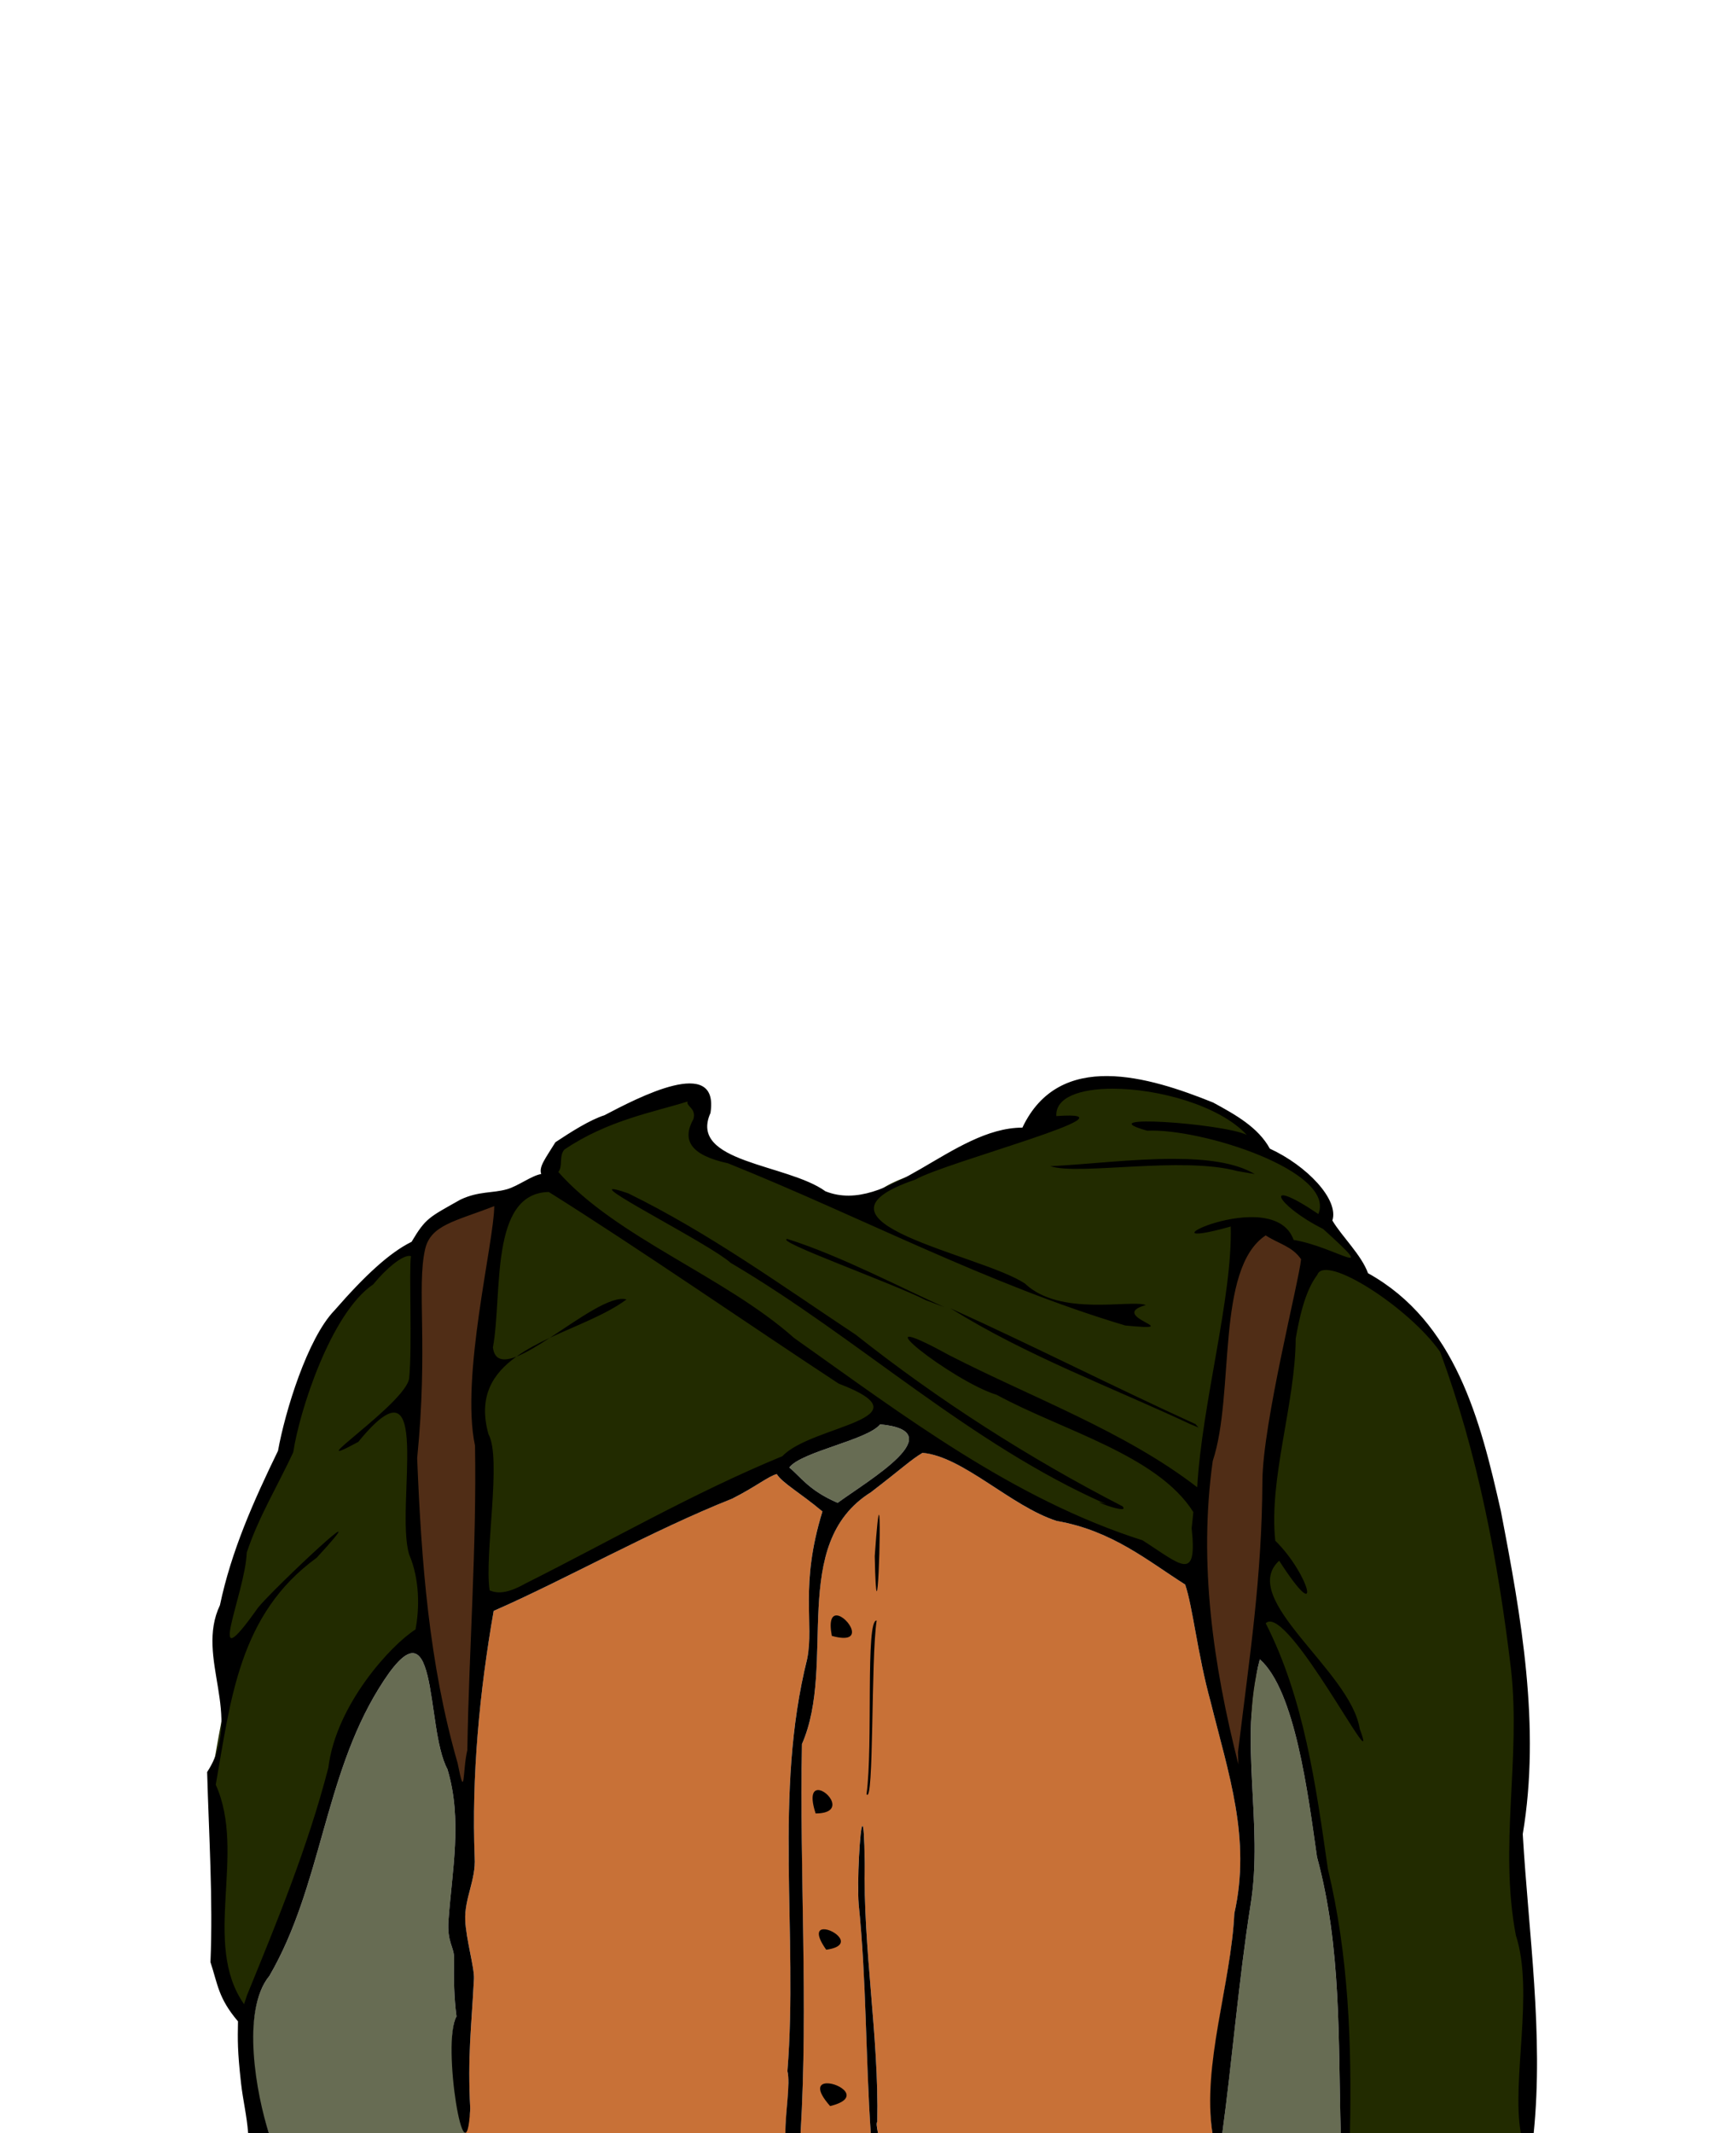 <svg xmlns="http://www.w3.org/2000/svg" width="1278.065" height="1569.494" viewBox="0 0 338.155 415.262">
  <path fill="none" d="M.5.5h337.155v414.262H.5z" paint-order="stroke fill markers"/>
  <path fill="#502d16" fill-rule="evenodd" d="M-930.847 246.866a1.712 1.712 0 0 0-.58.115c-3.742 1.457-6.83 2.347-9.34 3.6-2.51 1.252-4.537 3.148-5.19 6.054-1.808 8.052.575 19.247-1.568 40.852a1.712 1.712 0 0 0-.008.238c.809 20.064 2.291 40.17 7.94 59.744.356 1.803.555 2.816.855 3.578.078.198.107.388.467.768.18.19.52.494 1.113.556.593.063 1.183-.26 1.436-.513.505-.507.461-.733.515-.93.054-.197.082-.359.108-.531.207-1.381.294-3.766.712-5.512a1.712 1.712 0 0 0 .047-.371c.318-19.65 1.832-39.389 1.496-59.328a1.712 1.712 0 0 0-.037-.33c-1.327-6.188-.477-16.038.805-25.092 1.282-9.054 2.957-17.142 2.98-21.178a1.712 1.712 0 0 0-1.751-1.72zm150.271 5.695a1.712 1.712 0 0 0-.906.283c-2.908 1.92-4.673 5.055-5.828 8.664-1.155 3.61-1.733 7.77-2.143 12.086-.819 8.634-1.003 17.957-3.025 24.047a1.712 1.712 0 0 0-.07.3c-2.846 20.22.096 40.326 5.029 59.725a1.712 1.712 0 0 0 3.369-.474l-.07-2.246c2.263-18.719 4.65-33.769 4.75-52.844.027-5.275 1.799-15.115 3.627-23.977.913-4.43 1.837-8.642 2.556-12.006.72-3.363 1.23-5.727 1.342-7.064a1.712 1.712 0 0 0-.299-1.12c-1.078-1.556-2.449-2.488-3.734-3.175-1.285-.687-2.491-1.181-3.625-1.922a1.712 1.712 0 0 0-.973-.277z" transform="translate(1027.083 -13.766)"/>
  <path class="outfit03" fill="#222b00" fill-rule="evenodd" d="M-810.347 224.657c-3.276.002-6.186.415-8.385 1.39-1.1.488-2.033 1.125-2.695 1.979a4.56 4.56 0 0 0-.948 3.086 1.058 1.058 0 0 0 1.131.99c.397-.028.346.013.686 0-1.645.711-3.203 1.415-6.135 2.408-4.157 1.409-9.053 2.964-13.27 4.379-4.216 1.415-7.66 2.616-9.328 3.602l.2-.092c-3.093 1.05-5.25 2.07-6.696 3.162-1.446 1.092-2.26 2.422-2.107 3.803.077.694.36 1.31.78 1.875-9.21-4.112-18.422-8.23-27.782-11.989a1.049 1.049 0 0 0-.17-.05c-3.627-.791-5.606-1.923-6.361-2.993-.755-1.07-.667-2.252.341-4.07.036-.066.065-.135.086-.207.417-1.376-.18-2.555-.672-3.137-.209-.247-.34-.388-.412-.474a1.058 1.058 0 0 0-1.367-1.123c-6.524 2.047-15.63 3.626-24.306 9.504a1.056 1.056 0 0 0-.22.197c-.793.95-.841 2.064-.882 2.867-.04.803-.111 1.283-.285 1.494-.33.401-.32.983.023 1.373 11.503 13.045 32.78 20.637 46.006 32.395.03.025.06.05.092.072 3.451 2.443 6.93 4.917 10.4 7.385-.229-.092-.311-.17-.554-.264-17.042-11.182-39.125-26.446-56.448-37.293a1.058 1.058 0 0 0-.582-.162c-3.2.062-5.61 1.566-7.176 3.818-1.566 2.253-2.398 5.192-2.927 8.389-1.059 6.393-.886 13.93-1.797 18.922-.02.104-.023.21-.01.316.182 1.515.995 2.725 2.195 3.104.065.02.134-.005.2.011-1.225 1.241-2.298 2.593-2.98 4.21-1.13 2.683-1.317 5.906-.253 9.724.023.082.056.16.098.234.462.824.801 2.802.861 5.27.06 2.468-.09 5.453-.293 8.52-.405 6.132-1.046 12.5-.463 16.271.057.367.302.678.647.818a6.139 6.139 0 0 0 3.166.393c1.287-.17 2.798-.708 4.713-1.791 16.583-8.308 32.797-17.68 49.955-24.738.14-.058.265-.146.369-.256 1.184-1.264 3.61-2.48 6.275-3.53 2.666-1.05 5.554-1.97 7.791-2.964 1.119-.497 2.077-1 2.813-1.643.734-.641 1.306-1.627 1.072-2.666 15.847 11.052 32.284 21.437 50.947 27.414 1.779 1.137 3.34 2.223 4.684 3.066 1.367.86 2.47 1.517 3.668 1.641.598.062 1.287-.075 1.797-.5s.789-1.024.955-1.7c.331-1.35.287-3.18-.008-5.9l.002.221.324-3.176a1.057 1.057 0 0 0-.158-.671c-3.696-5.872-10.317-9.919-17.51-13.405-7.193-3.486-15.006-6.407-21.164-9.777a1.055 1.055 0 0 0-.201-.084c-3.265-.988-8.306-4.118-12.09-6.809.692.362 1.063.513 1.908.977l.027.014c16.237 8.334 34.24 14.853 48.246 25.658.674.52 1.655.073 1.704-.777.926-16.233 6.902-36.78 6.527-50.848a1.055 1.055 0 0 0-.117-.457c1.623-.241 3.28-.367 4.802-.194 2.673.306 4.677 1.281 5.506 3.635.129.364.446.63.827.692 3.903.642 8.046 2.62 10.105 3.279.257.082.484.146.732.184.248.037.559.168 1.084-.211.263-.19.463-.583.483-.871.02-.289-.05-.476-.112-.624-.124-.295-.271-.485-.462-.72-.764-.94-2.332-2.409-5.2-4.996a1.057 1.057 0 0 0-.234-.16c-.609-.306-.922-.598-1.47-.909.451.03.872-.23 1.046-.648.535-1.283.493-2.657.006-3.89-.487-1.234-1.371-2.35-2.514-3.395-2.284-2.092-5.639-3.934-9.421-5.504-3.847-1.597-8.108-2.893-12.121-3.758.756.094 1.519.124 2.238.23 2.932.434 5.515 1.023 6.43 1.452 1.054.494 2.017-.829 1.222-1.68-5.727-6.15-17.733-9.325-26.885-9.318zm-137.14 32.554c-1.223.062-2.316.772-3.614 1.801-1.29 1.022-2.701 2.43-4.086 4.105-4.409 3.096-7.937 9.327-10.645 15.81-2.71 6.488-4.509 13.137-5.127 17.198-3.02 6.474-6.741 12.553-9.07 19.575-.032.095-.05.195-.053.296-.118 3.617-2.228 10.135-3.023 13.872-.199.934-.334 1.669-.28 2.369.028.35.065.783.526 1.181.23.2.572.32.854.323a1.58 1.58 0 0 0 .69-.157c.75-.34 1.267-.926 2.108-1.922.426-.504 1.105-1.463 1.655-2.193-5.167 9.557-6.626 20.68-8.547 31.568-.038.21-.011.426.076.62 2.87 6.365 2.235 13.902 1.82 21.455-.414 7.552-.597 15.18 3.793 21.443.5.713 1.598.551 1.871-.275l.594-1.8c5.895-14.399 11.858-28.921 15.844-44.31.012-.045.021-.092.027-.138.712-5.871 3.685-11.726 7.082-16.452 3.397-4.725 7.265-8.344 9.402-9.685.248-.156.42-.407.475-.694.82-4.175.913-10.078-1.297-15.224l.04.11c-.62-2.038-.7-5.69-.594-9.589.105-3.898.358-8.074.226-11.466-.066-1.697-.22-3.196-.584-4.43-.364-1.234-.993-2.352-2.183-2.748-.247-.082-.512.016-.766.006.047-.047.105-.088.152-.135.983-.982 1.858-1.94 2.528-2.853.669-.914 1.173-1.756 1.265-2.73.32-3.24.295-8.554.254-13.41-.02-2.427-.046-4.732-.04-6.57.004-1.837.064-3.296.128-3.664a1.058 1.058 0 0 0-.709-1.187 2.142 2.142 0 0 0-.791-.1zm178.724 2.733c-2.558 1.188-.856-2.033-2.7 1.63-1.636 2.276-3.074 5.636-4.275 12.624-.01.057-.015.115-.016.173-.07 12.346-5.308 27.02-3.972 39.454.026.243.137.47.312.642.66.647 1.078 1.386 1.655 2.096-.314-.046-.631.05-.866.263-1.164 1.064-1.856 2.342-2.064 3.692-.208 1.35.044 2.733.562 4.113.588 1.564 1.565 3.163 2.696 4.783-.117-.084-.243-.269-.36-.343-.535-.346-1.076-.602-1.695-.664-.618-.062-1.33.16-1.799.627a1.058 1.058 0 0 0-.195 1.232c7.318 14.298 9.684 31.259 12.008 47.504.004.033.01.065.017.098 3.99 16.542 4.63 33.682 4.278 50.74-.013.593.458.436 1.05.435h33.287c.652 0 1.086.076.98-.568-.804-4.899-.17-11.687.259-18.598.43-6.911.663-13.965-1.2-19.664l.034.131c-3.248-17.09 1.017-33.943-.924-51.625v-.01c-2.496-20.988-6.484-42.211-13.88-62.129a1.057 1.057 0 0 0-.124-.232c-2.603-3.759-7.032-7.767-11.451-10.909-2.21-1.57-4.413-2.92-6.399-3.89-1.985-.971-3.716-1.596-5.218-1.606zm-39.047 8.732c.397-.014.43.032.785.031-.025.064-.088.099-.106.166-.1.392-.04.806.094 1.118.189.439.505.649.801.894-.49-.039-.782-.049-1.424-.11-1.93-.576-3.793-1.35-5.705-1.978 2.026.005 4-.066 5.555-.121z"  transform="translate(1027.083 -13.766)"/>
  <path class="outfit02" fill="#c87137" fill-rule="evenodd" d="M-847.384 296.604c-2.23 1.312-3.959 3.004-10.038 7.662-16.142 10.075-6.585 33.4-13.455 49.043-.468 25.05 1.186 50.667-.257 75.734h13.666c-.978-14.744-.849-29.9-2.354-44.59-.344-4.303.266-15.19.736-15.222.2-.014.375 1.907.442 7.076-.35 16.942 2.777 33.848 2.447 50.496-.183.22-.018 1.375.142 2.24h65.14c-1.85-13.255 3.612-29.077 4.269-42.757 3.294-14.63-1.145-27.209-4.631-41.254-2.53-9.181-3.45-18.397-4.941-22.785-7.32-4.632-14.191-10.493-25.034-12.387-8.942-2.866-18.22-12.553-26.132-13.256zm-28.395 4.133c-1.63.422-4.19 2.534-8.674 4.787-15.67 6.223-31.973 15.486-46.467 21.855-2.76 15.735-4.323 32.194-3.703 48.022.259 4.376-2.011 7.946-1.836 12.19.155 3.72 1.806 9.236 1.694 11.415-.493 9.597-1.262 15.02-.717 25.3a15.786 15.786 0 0 1-1.022 4.716l62.404.022c.054-3.935.99-9.74.4-12.075 2.115-26.75-2.731-54 3.85-80.26 1.388-6.909-1.504-14.191 2.97-28.695-4.451-3.726-7.78-5.5-8.899-7.277z" transform="translate(1027.083 -13.766)"/>
  <path class="outfit01" fill="#676c53" fill-rule="evenodd" d="M-781.677 336.804c6.875 6.054 9.397 26.314 11.132 38.478 4.755 17.429 4.134 35.863 4.636 53.761h-23.076c1.854-13.778 3.24-30.11 5.483-44.318 2.633-16.016-2.42-32.024 1.825-47.92zm-165.147-1.195c4.429-.292 3.565 16.444 6.89 22.554 2.982 9.87.897 19.819.213 29.479-.308 4.356 1.152 5.103 1.093 7.5-.093 3.77-.012 7.506.469 11.193-2.12 3.629.117 19.83 1.655 22.687l-38.197.022c-2.862-7.906-5.375-23.985.103-30.62 10.083-17.334 10.626-38.593 21.23-55.824 3.003-4.905 5.068-6.894 6.544-6.991zm91.18-44.554c14.17 1.356-2.162 10.821-8.27 15.285-5.608-2.407-7.194-5.057-9.427-6.88 2.334-3.085 15.283-5.347 17.697-8.405z" transform="translate(1027.083 -13.766)"/>
  <path d="M215.731 209.488c-6.822-.048-12.978 2.437-16.58 10.041-13.583-.01-26.303 17.197-38.368 12.39-7.399-5.368-26.755-5.541-22.392-15.236 1.815-11.416-14.27-2.902-20.663.438-2.798.891-6.432 3.19-9.537 5.247-1.986 3.228-3.248 4.753-2.77 6.189-1.9.324-4.49 2.353-6.697 2.974-2.845.8-5.43.325-9.023 2.004-6.14 3.467-6.764 3.57-9.528 8.22-4.351 2.14-9.195 6.675-15.007 13.343-5.28 5.443-9.638 19.71-11.012 27.345-4.747 9.769-9.091 19.49-11.311 30.055-4.9 10.33 4.703 21.49-2.495 32.486.339 12.233 1.16 24.75.65 37.018 1.445 4.347 1.498 6.973 5.36 11.516-.06 3.627-.126 5.58.593 12.026.37 3.324 1.122 6.254 1.384 9.733h4.047c-2.423-7.423-5.498-23.835.103-30.62 10.083-17.333 10.627-38.592 21.23-55.823 12.015-19.62 9.001 7.416 13.434 15.563 2.983 9.87.897 19.819.214 29.479-.309 4.356 1.152 5.103 1.093 7.5-.093 3.77-.012 7.506.468 11.193-2.96 5.068 1.797 33.725 2.678 17.972-.545-10.281.225-15.704.718-25.3.111-2.18-1.541-7.696-1.695-11.417-.176-4.243 2.095-7.814 1.837-12.19-.62-15.828.942-32.285 3.701-48.02 14.493-6.37 30.798-15.634 46.468-21.857 4.484-2.253 7.043-4.364 8.674-4.786 1.119 1.776 4.448 3.55 8.899 7.276-4.474 14.504-1.583 21.788-2.97 28.697-6.581 26.26-1.735 53.51-3.85 80.26.613 2.428-.423 8.105-.4 12.073h2.966c1.49-25.223-.213-50.528.258-75.734 6.87-15.644-2.687-38.968 13.455-49.043 6.08-4.659 7.806-6.35 10.037-7.661 7.913.703 17.19 10.39 26.132 13.256 10.842 1.894 17.713 7.754 25.033 12.385 1.49 4.388 2.41 13.605 4.941 22.786 3.486 14.045 7.925 26.624 4.631 41.254-.663 13.827-6.3 29.406-4.269 42.757h1.93c1.885-13.874 3.218-29.965 5.484-44.318 2.633-16.016-2.421-32.025 1.825-47.92 6.874 6.053 9.397 26.313 11.132 38.477 4.792 17.563 4.111 35.727 4.635 53.761h1.783c.371-17.234-.245-34.61-4.3-51.423-2.323-16.241-4.681-33.32-12.112-47.837 4.197-4.173 22.79 32.526 18.32 20.567-1.773-11.334-23.819-25.325-15.693-32.742 8.651 13.44 5.941 2.668-.761-3.897-1.294-12.043 3.906-26.703 3.978-39.334 1.221-7.106 2.641-10.321 4.212-12.427 1.524-4.213 18.04 6.51 23.918 15 7.355 19.804 11.332 40.944 13.822 61.883 1.915 17.44-2.367 34.33.936 51.708 3.59 10.986-.897 28.281.966 38.502h2.506c1.949-19.335-.999-38.888-2.13-58.211 3.509-20.906-.291-42.297-4.268-62.902-3.975-17.637-8.806-36.824-25.877-46.299-1.269-3.54-5.11-7.168-6.94-10.255 1.312-4.11-4.994-10.686-12.182-13.992-2.271-4.156-6.718-6.624-11.042-8.975-6.268-2.527-13.757-5.107-20.579-5.155zm1.004 2.462c8.892-.006 20.784 3.257 26.112 8.979-4.804-2.25-31.247-4.109-19.38-.803 10.706-.5 36.79 7.938 33.337 16.221-11.16-7.543-8.342-1.744.926 2.909 11.438 10.322 2.498 3.487-5.75 2.13-3.935-11.178-32.224 3.002-12.247-2.605.366 13.735-5.588 34.324-6.526 50.76-14.189-10.945-32.257-17.47-48.41-25.761-18.955-10.4.708 5.152 9.365 7.77 12.522 6.854 31.276 11.68 38.288 22.82l-.326 3.175c1.159 10.69-2.194 7.026-9.56 2.33-25.267-8.051-46.547-24.296-67.893-39.407-13.473-11.977-34.712-19.597-45.915-32.302.928-1.125.083-3.063 1.165-4.357 8.464-5.734 17.39-7.286 24.029-9.37-.379.91 1.752 1.34 1.122 3.418-2.22 4.002-.767 6.977 6.721 8.61 25.834 10.374 50.652 23.608 77.415 31.586 12.668 1.21-3.913-1.738 3.983-3.988-2.943-1.121-16.686 2.324-23.538-4.18-8.416-5.661-45.59-12.006-21.321-20.251 5.632-3.328 44.95-13.591 27.433-12.352-.222-3.65 4.605-5.328 10.97-5.333zm11.889 13.654c-8.07-.01-17.057 1.104-24.04 1.432 5.6 1.841 25.643-1.987 36.449.953l3.38.577c-3.792-2.266-9.513-2.954-15.79-2.962zm-109.155 5.898c-2.954-.189 18.934 10.83 22.863 14.354 24.989 14.717 46.39 35.169 73.125 46.967-4.69-1.468 4.828 2.304 3.225.44-18.175-9.347-35.842-20.638-51.978-33.412-14.482-9.614-28.673-19.862-44.323-27.527-1.56-.54-2.49-.795-2.912-.822zm-12.57.555c17.298 10.832 39.4 26.11 56.465 37.306 18.136 6.929-5.273 8.064-10.955 14.127-17.262 7.102-33.512 16.503-50.073 24.797-3.674 2.079-5.553 1.908-6.96 1.337-1.069-6.915 2.406-25.721-.228-30.416-2.03-7.284.778-11.764 5.44-15.1-2.499.976-4.261.77-4.57-1.791 1.896-10.384-.723-30.034 10.881-30.26zm-6.311 32.052c1.862-.727 4.133-2.109 6.518-3.663-2.35 1.103-4.592 2.285-6.518 3.663zm6.518-3.663c5.22-2.451 10.964-4.515 14.93-7.47-2.989-.854-9.278 3.788-14.93 7.47zM96.277 234.81c-.04 7.03-6.613 33.287-3.748 46.638.334 19.834-1.178 39.554-1.497 59.273-.966 4.031-.376 10.211-1.898 2.507-5.584-19.35-7.066-39.312-7.873-59.337 2.16-21.781-.114-33.297 1.536-40.647 1.075-4.788 5.853-5.464 13.48-8.434zm150.268 5.696c2.594 1.693 5.122 2.085 6.89 4.638-.338 3.997-7.472 31.925-7.531 43.183-.1 18.983-2.482 33.96-4.755 52.777l.073 2.374c-4.903-19.283-7.791-39.16-4.99-59.063 4.34-13.07.498-37.426 10.313-43.91zm-93.168.7c-2.817.322 20.489 8.594 27.01 11.94l3.576 1.326c-7.722-3.414-20.26-10.025-30.586-13.266zm-73.725 3.296c.15-.008.285.007.404.047-.422 2.403.263 17.493-.352 23.727-.458 4.858-22.32 19.14-9.916 12.437 14.944-18.343 7.087 12.62 9.912 21.916 2.087 4.86 2.016 10.604 1.231 14.604-4.72 2.963-15.485 14.638-16.972 26.906-3.966 15.312-9.915 29.805-15.816 44.22l-.603 1.822c-8.297-11.837.525-29.328-5.514-42.726 2.921-16.555 4.53-33.225 19.644-44.176 13.3-14.432-8.39 5.968-11.387 9.671-10.826 15.312-2.484-2.763-2.224-10.684 2.288-6.9 6.003-12.961 9.063-19.534 1.14-7.794 7.288-27.088 15.564-32.678 2.707-3.284 5.517-5.479 6.966-5.552zm105.486 10.2c14.77 9.22 31.152 15.264 46.86 22.613l1.472.597-.61-.673c-16.015-7.29-31.696-15.29-47.722-22.538zm-13.698 22.587c14.169 1.356-2.162 10.82-8.27 15.285-5.609-2.407-7.194-5.057-9.427-6.88 2.334-3.085 15.283-5.347 17.697-8.405zm-.233 17.605c-.145.007-.403 2.152-.817 8.053.411 19.167 1.334-8.078.817-8.053zm-8.222 19.6c-.908-.035-1.532.953-.954 3.98 6.85 1.924 3.105-3.898.954-3.98zm7.777.996c-2.21-.303-.673 24.246-1.969 33.808 1.478 2.263.826-26.373 1.97-33.808zm-11.456 33c-.95.04-1.522 1.201-.427 4.56 5.912-.039 2.374-4.646.427-4.56zm8.693 6.974c-.471.033-1.08 10.92-.737 15.224 1.521 14.844 1.34 29.689 2.354 44.59h1.412c-.218-1.085-.357-1.983-.141-2.241.33-16.648-2.798-33.554-2.448-50.495-.067-5.17-.241-7.092-.44-7.078zm-7.638 20.13c-1.04.08-1.441 1.118.576 3.98 5.726-.795 1.41-4.132-.576-3.98zm.669 29.99c-1.466.052-2.175 1.205.672 4.427 6.316-1.545 1.77-4.514-.672-4.427z"/>
</svg>
